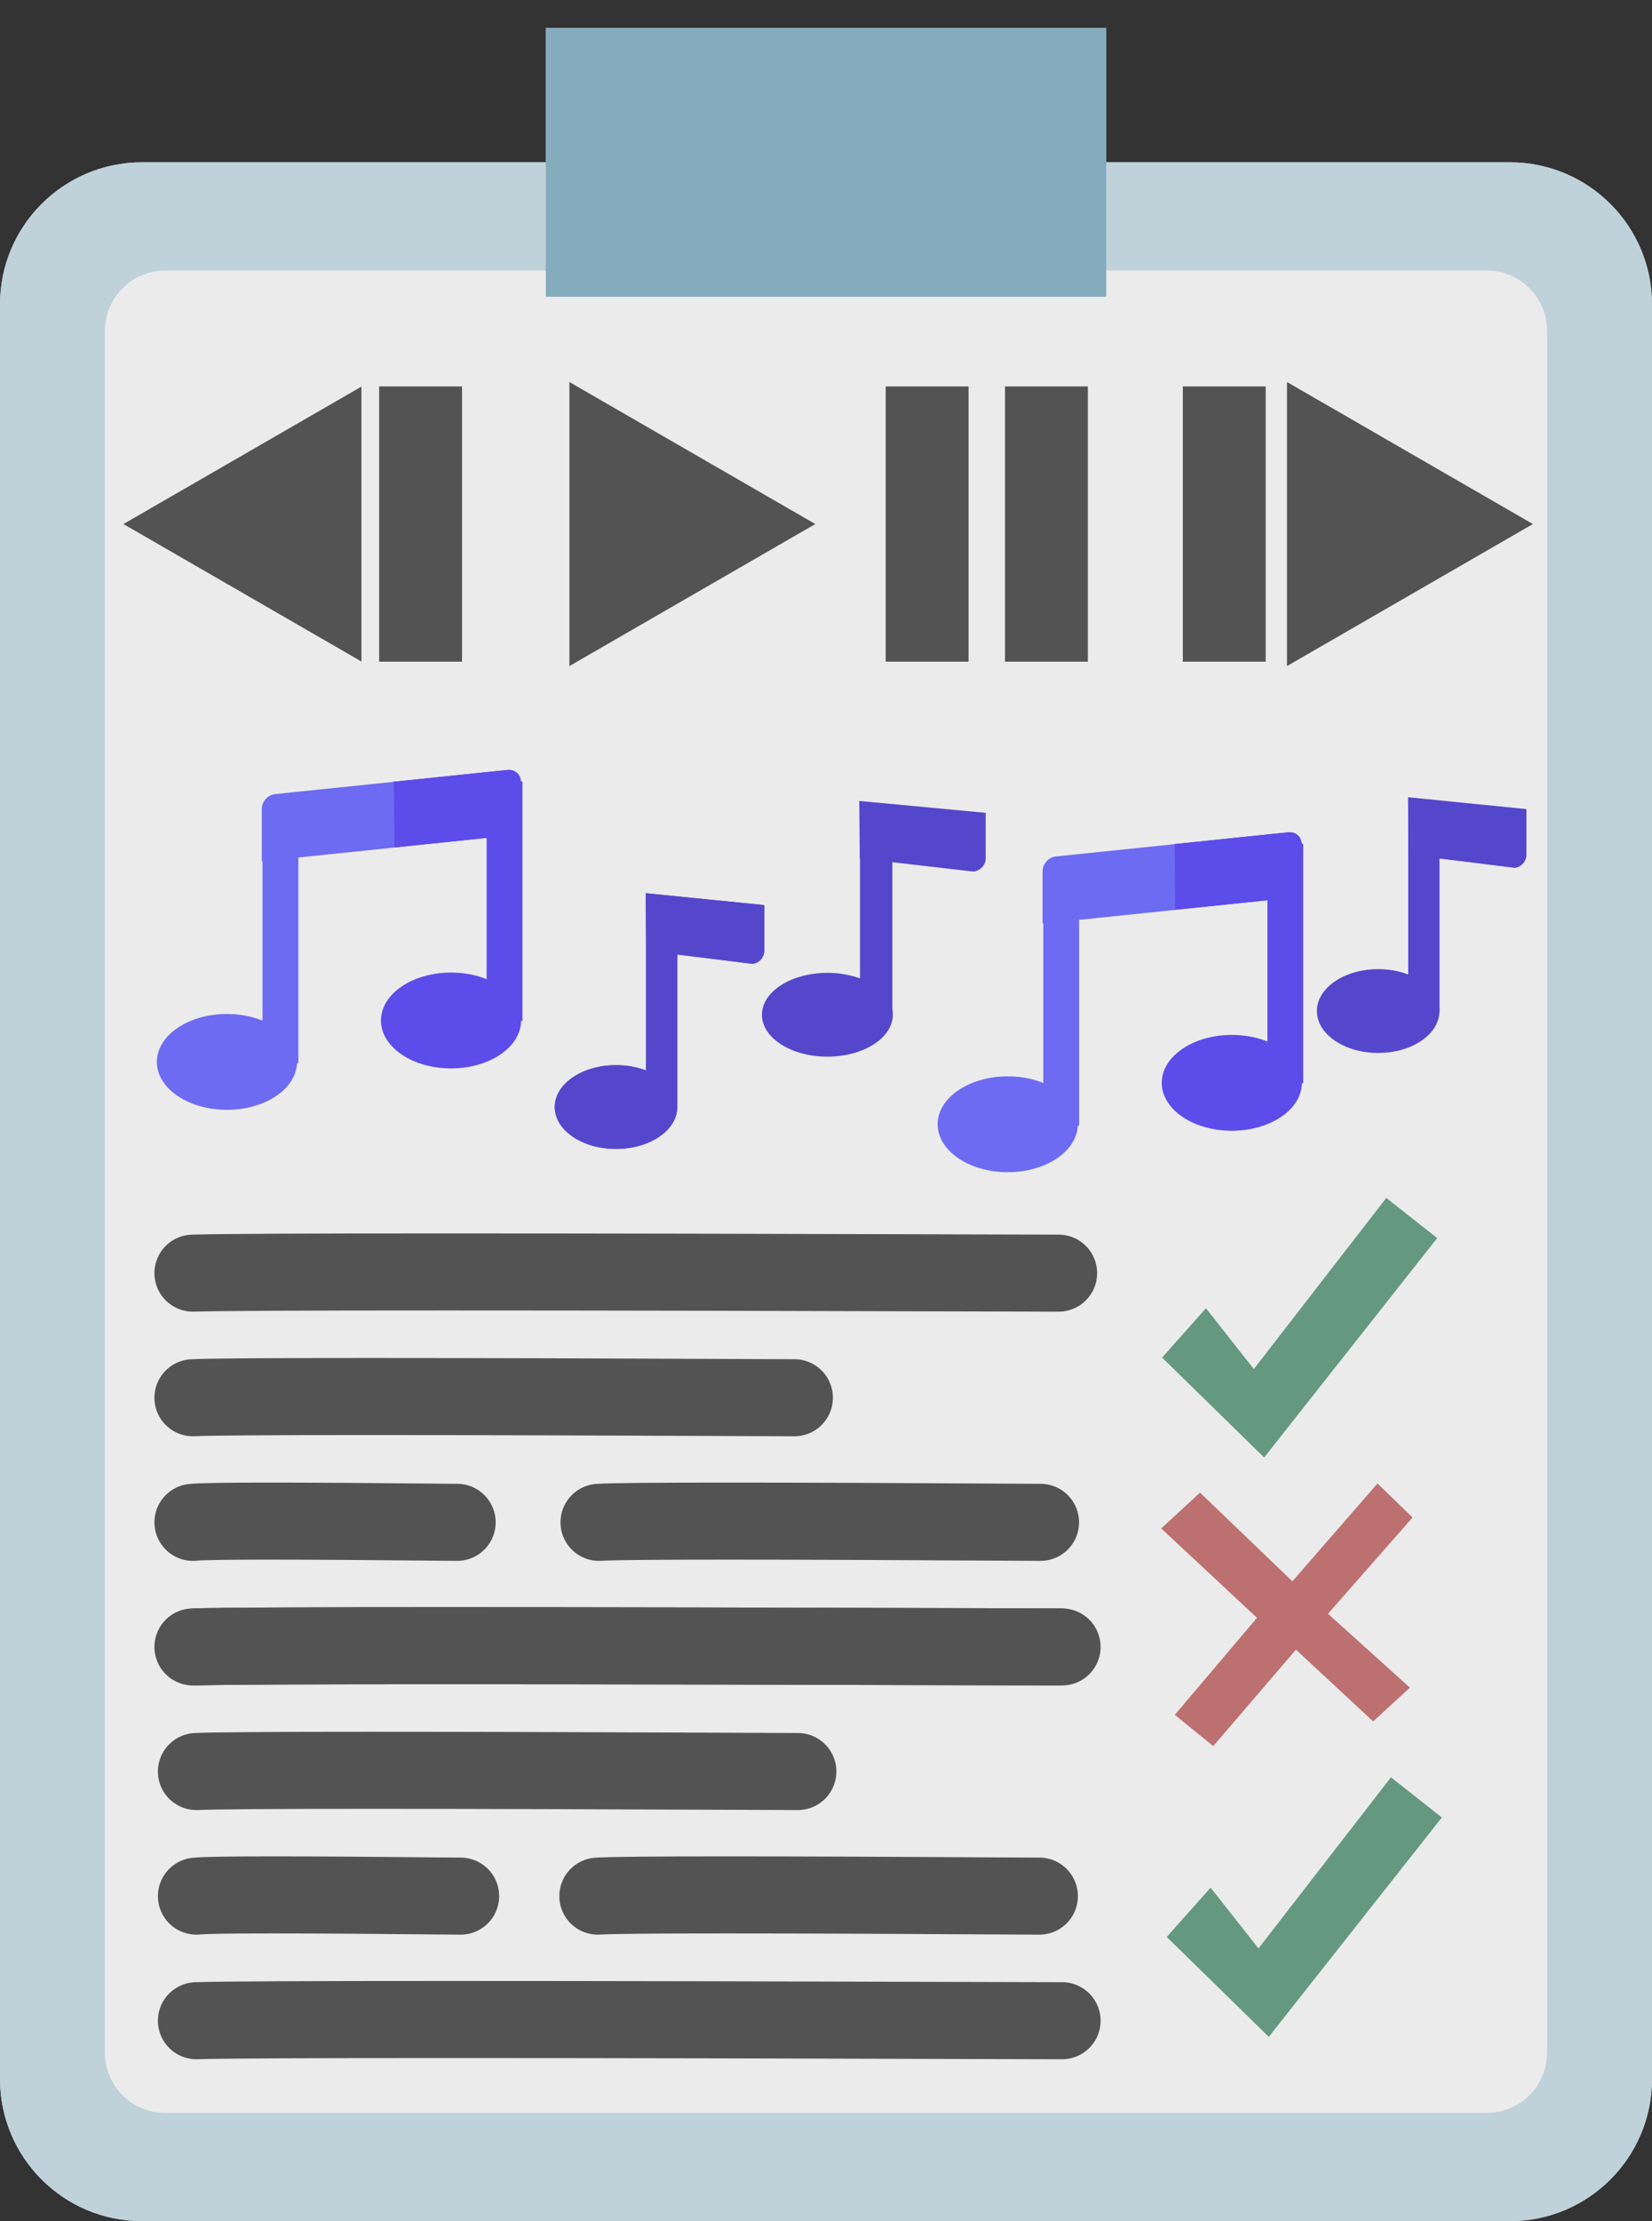 <?xml version="1.0" encoding="UTF-8" standalone="no"?><!-- Generator: Gravit.io --><svg xmlns="http://www.w3.org/2000/svg" xmlns:xlink="http://www.w3.org/1999/xlink" style="isolation:isolate" viewBox="751 -0.92 1008 1354.839" width="1008pt" height="1354.839pt"><rect x="751" y="-0.92" width="1008" height="1354.839" fill="#333333" stroke="none"/><defs><clipPath id="_clipPath_LPpmmltfgaELxXZ3v9qHEvOf2JHE30M0"><rect x="751" y="-0.92" width="1008" height="1354.839"/></clipPath></defs><g clip-path="url(#_clipPath_LPpmmltfgaELxXZ3v9qHEvOf2JHE30M0)"><g><path d="M 837.642 98.08 L 1672.358 98.08 C 1720.177 98.08 1759 136.903 1759 184.722 L 1759 1267.278 C 1759 1315.097 1720.177 1353.92 1672.358 1353.92 L 837.642 1353.92 C 789.823 1353.92 751 1315.097 751 1267.278 L 751 184.722 C 751 136.903 789.823 98.08 837.642 98.08 Z" style="stroke:none;fill:#BFD1D9;stroke-miterlimit:10;"/><path d="M 851.855 164.08 L 1658.145 164.08 C 1678.486 164.08 1695 180.594 1695 200.935 L 1695 1251.065 C 1695 1271.406 1678.486 1287.92 1658.145 1287.92 L 851.855 1287.92 C 831.514 1287.92 815 1271.406 815 1251.065 L 815 200.935 C 815 180.594 831.514 164.08 851.855 164.08 Z" style="stroke:none;fill:#EBEBEB;stroke-miterlimit:10;"/><rect x="1084" y="16.08" width="342" height="164" transform="matrix(1,0,0,1,0,0)" fill="rgb(133,172,189)"/></g><path d="M 837.642 98.08 L 1672.358 98.08 C 1720.177 98.08 1759 136.903 1759 184.722 L 1759 1267.278 C 1759 1315.097 1720.177 1353.92 1672.358 1353.92 L 837.642 1353.92 C 789.823 1353.92 751 1315.097 751 1267.278 L 751 184.722 C 751 136.903 789.823 98.08 837.642 98.08 Z" style="stroke:none;fill:#BFD1D9;stroke-miterlimit:10;"/><path d="M 851.855 164.08 L 1658.145 164.08 C 1678.486 164.08 1695 180.594 1695 200.935 L 1695 1251.065 C 1695 1271.406 1678.486 1287.92 1658.145 1287.92 L 851.855 1287.92 C 831.514 1287.92 815 1271.406 815 1251.065 L 815 200.935 C 815 180.594 831.514 164.08 851.855 164.08 Z" style="stroke:none;fill:#EBEBEB;stroke-miterlimit:10;"/><rect x="1084" y="16.08" width="342" height="164" transform="matrix(1,0,0,1,0,0)" fill="rgb(133,172,189)"/><path d=" M 868.727 775.67 Q 913.274 774.17 1396.924 775.67" fill="none" vector-effect="non-scaling-stroke" stroke-width="47" stroke="rgb(83,83,83)" stroke-linejoin="miter" stroke-linecap="round" stroke-miterlimit="3"/><path d=" M 868.727 1003.67 Q 913.274 1002.17 1396.924 1003.67" fill="none" vector-effect="non-scaling-stroke" stroke-width="47" stroke="rgb(83,83,83)" stroke-linejoin="miter" stroke-linecap="round" stroke-miterlimit="3"/><path d=" M 1116.499 927.67 Q 1139.219 926.17 1385.9 927.67" fill="none" vector-effect="non-scaling-stroke" stroke-width="47" stroke="rgb(83,83,83)" stroke-linejoin="miter" stroke-linecap="round" stroke-miterlimit="3"/><path d=" M 868.727 927.67 Q 882.324 926.17 1029.944 927.67" fill="none" vector-effect="non-scaling-stroke" stroke-width="47" stroke="rgb(83,83,83)" stroke-linejoin="miter" stroke-linecap="round" stroke-miterlimit="3"/><path d=" M 868.727 851.67 Q 899.677 850.17 1235.707 851.67" fill="none" vector-effect="non-scaling-stroke" stroke-width="47" stroke="rgb(83,83,83)" stroke-linejoin="miter" stroke-linecap="round" stroke-miterlimit="3"/><path d=" M 870.849 1003.67 Q 915.395 1002.17 1399.045 1003.67" fill="none" vector-effect="non-scaling-stroke" stroke-width="47" stroke="rgb(83,83,83)" stroke-linejoin="miter" stroke-linecap="round" stroke-miterlimit="3"/><path d=" M 870.849 1231.67 Q 915.395 1230.17 1399.045 1231.67" fill="none" vector-effect="non-scaling-stroke" stroke-width="47" stroke="rgb(83,83,83)" stroke-linejoin="miter" stroke-linecap="round" stroke-miterlimit="3"/><path d=" M 1115.791 1155.67 Q 1138.512 1154.17 1385.193 1155.67" fill="none" vector-effect="non-scaling-stroke" stroke-width="47" stroke="rgb(83,83,83)" stroke-linejoin="miter" stroke-linecap="round" stroke-miterlimit="3"/><path d=" M 870.849 1155.67 Q 884.445 1154.17 1032.065 1155.67" fill="none" vector-effect="non-scaling-stroke" stroke-width="47" stroke="rgb(83,83,83)" stroke-linejoin="miter" stroke-linecap="round" stroke-miterlimit="3"/><path d=" M 870.849 1079.67 Q 901.799 1078.17 1237.829 1079.67" fill="none" vector-effect="non-scaling-stroke" stroke-width="47" stroke="rgb(83,83,83)" stroke-linejoin="miter" stroke-linecap="round" stroke-miterlimit="3"/><g><g><path d=" M 922.115 512.409 L 922.115 567.477 L 922.115 636.71" fill="rgb(109,107,242)" vector-effect="non-scaling-stroke" stroke-width="21.855" stroke="rgb(109,107,242)" stroke-linejoin="miter" stroke-linecap="square" stroke-miterlimit="3"/><ellipse vector-effect="non-scaling-stroke" cx="889.469" cy="646.818" rx="42.754" ry="29.231" fill="rgb(109,107,242)"/><line x1="1058.846" y1="486.593" x2="1058.846" y2="610.893" vector-effect="non-scaling-stroke" stroke-width="21.855" stroke="rgb(92,76,234)" stroke-linejoin="miter" stroke-linecap="square" stroke-miterlimit="3"/><ellipse vector-effect="non-scaling-stroke" cx="1026.2" cy="621.548" rx="42.754" ry="29.231" fill="rgb(92,76,234)"/><path d=" M 990.78 475.959 L 1060.672 468.724 C 1065.171 468.258 1068.824 471.552 1068.824 476.076 L 1068.824 508.008 L 991.125 516.052 L 990.78 475.959 L 990.78 475.959 Z " fill="rgb(92,76,234)"/><path d=" M 990.78 475.959 L 1060.672 468.724 C 1065.171 468.258 1068.824 471.552 1068.824 476.076 L 1068.824 508.008 L 991.125 516.052 L 990.78 475.959 L 990.78 475.959 Z " fill="rgb(92,76,234)"/><path d=" M 991.326 475.959 L 918.895 483.457 C 914.396 483.923 910.743 487.973 910.743 492.497 L 910.743 524.429 L 991.672 516.052 L 991.326 475.959 L 991.326 475.959 Z " fill="rgb(109,107,242)"/></g></g><g><g><path d=" M 1154.751 556.872 L 1154.751 605.028 L 1154.751 665.57" fill="rgb(85,71,204)" vector-effect="non-scaling-stroke" stroke-width="19.112" stroke="rgb(85,71,204)" stroke-linejoin="miter" stroke-linecap="square" stroke-miterlimit="3"/><ellipse vector-effect="non-scaling-stroke" cx="1126.876" cy="674.344" rx="37.387" ry="25.562" fill="rgb(85,71,204)"/><path d=" M 1145.387 578.98 L 1210.197 586.997 C 1214.131 586.589 1217.325 583.047 1217.325 579.092 L 1217.325 551.167 L 1145.085 543.92 L 1145.387 578.98 L 1145.387 578.98 Z " fill="rgb(85,71,204)"/></g></g><path d=" M 1154.751 556.872 L 1154.751 605.028 L 1154.751 665.57" fill="rgb(85,71,204)" vector-effect="non-scaling-stroke" stroke-width="19.112" stroke="rgb(85,71,204)" stroke-linejoin="miter" stroke-linecap="square" stroke-miterlimit="3"/><ellipse vector-effect="non-scaling-stroke" cx="1126.876" cy="674.344" rx="37.387" ry="25.562" fill="rgb(85,71,204)"/><path d=" M 1145.387 578.98 L 1210.197 586.997 C 1214.131 586.589 1217.325 583.047 1217.325 579.092 L 1217.325 551.167 L 1145.085 543.92 L 1145.387 578.98 L 1145.387 578.98 Z " fill="rgb(85,71,204)"/><g><g><path d=" M 1619.798 498.317 L 1619.798 546.473 L 1619.798 607.015" fill="rgb(85,71,204)" vector-effect="non-scaling-stroke" stroke-width="19.112" stroke="rgb(85,71,204)" stroke-linejoin="miter" stroke-linecap="square" stroke-miterlimit="3"/><ellipse vector-effect="non-scaling-stroke" cx="1591.923" cy="615.789" rx="37.387" ry="25.562" fill="rgb(85,71,204)"/><path d=" M 1610.435 520.425 L 1675.244 528.442 C 1679.179 528.034 1682.373 524.492 1682.373 520.537 L 1682.373 492.613 L 1610.133 485.365 L 1610.435 520.425 L 1610.435 520.425 Z " fill="rgb(85,71,204)"/></g></g><g><g><path d=" M 1398.526 550.445 L 1398.526 605.513 L 1398.526 674.746" fill="rgb(109,107,242)" vector-effect="non-scaling-stroke" stroke-width="21.855" stroke="rgb(109,107,242)" stroke-linejoin="miter" stroke-linecap="square" stroke-miterlimit="3"/><ellipse vector-effect="non-scaling-stroke" cx="1365.88" cy="684.854" rx="42.754" ry="29.231" fill="rgb(109,107,242)"/><line x1="1535.257" y1="524.629" x2="1535.257" y2="648.929" vector-effect="non-scaling-stroke" stroke-width="21.855" stroke="rgb(92,76,234)" stroke-linejoin="miter" stroke-linecap="square" stroke-miterlimit="3"/><ellipse vector-effect="non-scaling-stroke" cx="1502.611" cy="659.584" rx="42.754" ry="29.231" fill="rgb(92,76,234)"/><path d=" M 1467.191 513.995 L 1537.083 506.76 C 1541.582 506.294 1545.235 509.588 1545.235 514.112 L 1545.235 546.044 L 1467.537 554.088 L 1467.191 513.995 L 1467.191 513.995 Z " fill="rgb(92,76,234)"/><path d=" M 1467.191 513.995 L 1537.083 506.76 C 1541.582 506.294 1545.235 509.588 1545.235 514.112 L 1545.235 546.044 L 1467.537 554.088 L 1467.191 513.995 L 1467.191 513.995 Z " fill="rgb(92,76,234)"/><path d=" M 1467.737 513.995 L 1395.306 521.493 C 1390.807 521.959 1387.154 526.009 1387.154 530.533 L 1387.154 562.465 L 1468.083 554.088 L 1467.737 513.995 L 1467.737 513.995 Z " fill="rgb(109,107,242)"/></g></g><g><g><path d=" M 1285.613 500.59 L 1285.613 548.745 L 1285.613 609.287" fill="rgb(85,71,204)" vector-effect="non-scaling-stroke" stroke-width="19.753" stroke="rgb(85,71,204)" stroke-linejoin="miter" stroke-linecap="square" stroke-miterlimit="3"/><ellipse vector-effect="non-scaling-stroke" cx="1255.837" cy="618.061" rx="39.937" ry="25.562" fill="rgb(85,71,204)"/><path d=" M 1275.611 522.697 L 1344.84 530.714 C 1349.042 530.307 1352.455 526.765 1352.455 522.81 L 1352.455 494.885 L 1275.288 487.637 L 1275.611 522.697 L 1275.611 522.697 Z " fill="rgb(85,71,204)"/></g></g><rect x="1291.417" y="234.788" width="50.56" height="167.897" transform="matrix(1,0,0,1,0,0)" fill="rgb(83,83,83)"/><rect x="1364.211" y="234.788" width="50.56" height="167.897" transform="matrix(1,0,0,1,0,0)" fill="rgb(83,83,83)"/><polygon points="1098.438,405.363,1098.438,232.109,1248.48,318.736" fill="rgb(83,83,83)"/><rect x="982.352" y="234.788" width="50.56" height="167.897" transform="matrix(1,0,0,1,0,0)" fill="rgb(83,83,83)"/><polygon points="971.534,234.896,971.534,402.577,826.318,318.736" fill="rgb(83,83,83)"/><rect x="1472.72" y="234.788" width="50.56" height="167.897" transform="matrix(1,0,0,1,0,0)" fill="rgb(83,83,83)"/><polygon points="1536.29,405.363,1536.29,232.109,1686.333,318.736" fill="rgb(83,83,83)"/><path d=" M 1486.545 806.42 L 1468.364 826.874 L 1521.773 879.147 L 1619.5 755.283 L 1597.909 738.238 L 1516.091 843.92 L 1486.545 806.42 Z " fill="rgb(100,153,127)" vector-effect="non-scaling-stroke" stroke-width="12" stroke="rgb(100,153,127)" stroke-linejoin="miter" stroke-linecap="square" stroke-miterlimit="3"/><path d=" M 1489.386 1159.829 L 1471.205 1180.283 L 1524.614 1232.556 L 1622.341 1108.692 L 1600.75 1091.647 L 1518.932 1197.329 L 1489.386 1159.829 Z " fill="rgb(100,153,127)" vector-effect="non-scaling-stroke" stroke-width="12" stroke="rgb(100,153,127)" stroke-linejoin="miter" stroke-linecap="square" stroke-miterlimit="3"/><path d=" M 1483.136 917.783 L 1539.955 972.329 L 1591.875 912.67 L 1604.625 925.045 L 1552.875 983.92 L 1602.375 1028.545 L 1588.875 1040.92 L 1541.25 996.67 L 1490.557 1055.806 L 1476.375 1044.295 L 1526.25 985.42 L 1468.364 931.42 L 1483.136 917.783 Z " fill="rgb(189,112,112)" vector-effect="non-scaling-stroke" stroke-width="12" stroke="rgb(189,112,112)" stroke-linejoin="miter" stroke-linecap="square" stroke-miterlimit="3"/></g></svg>